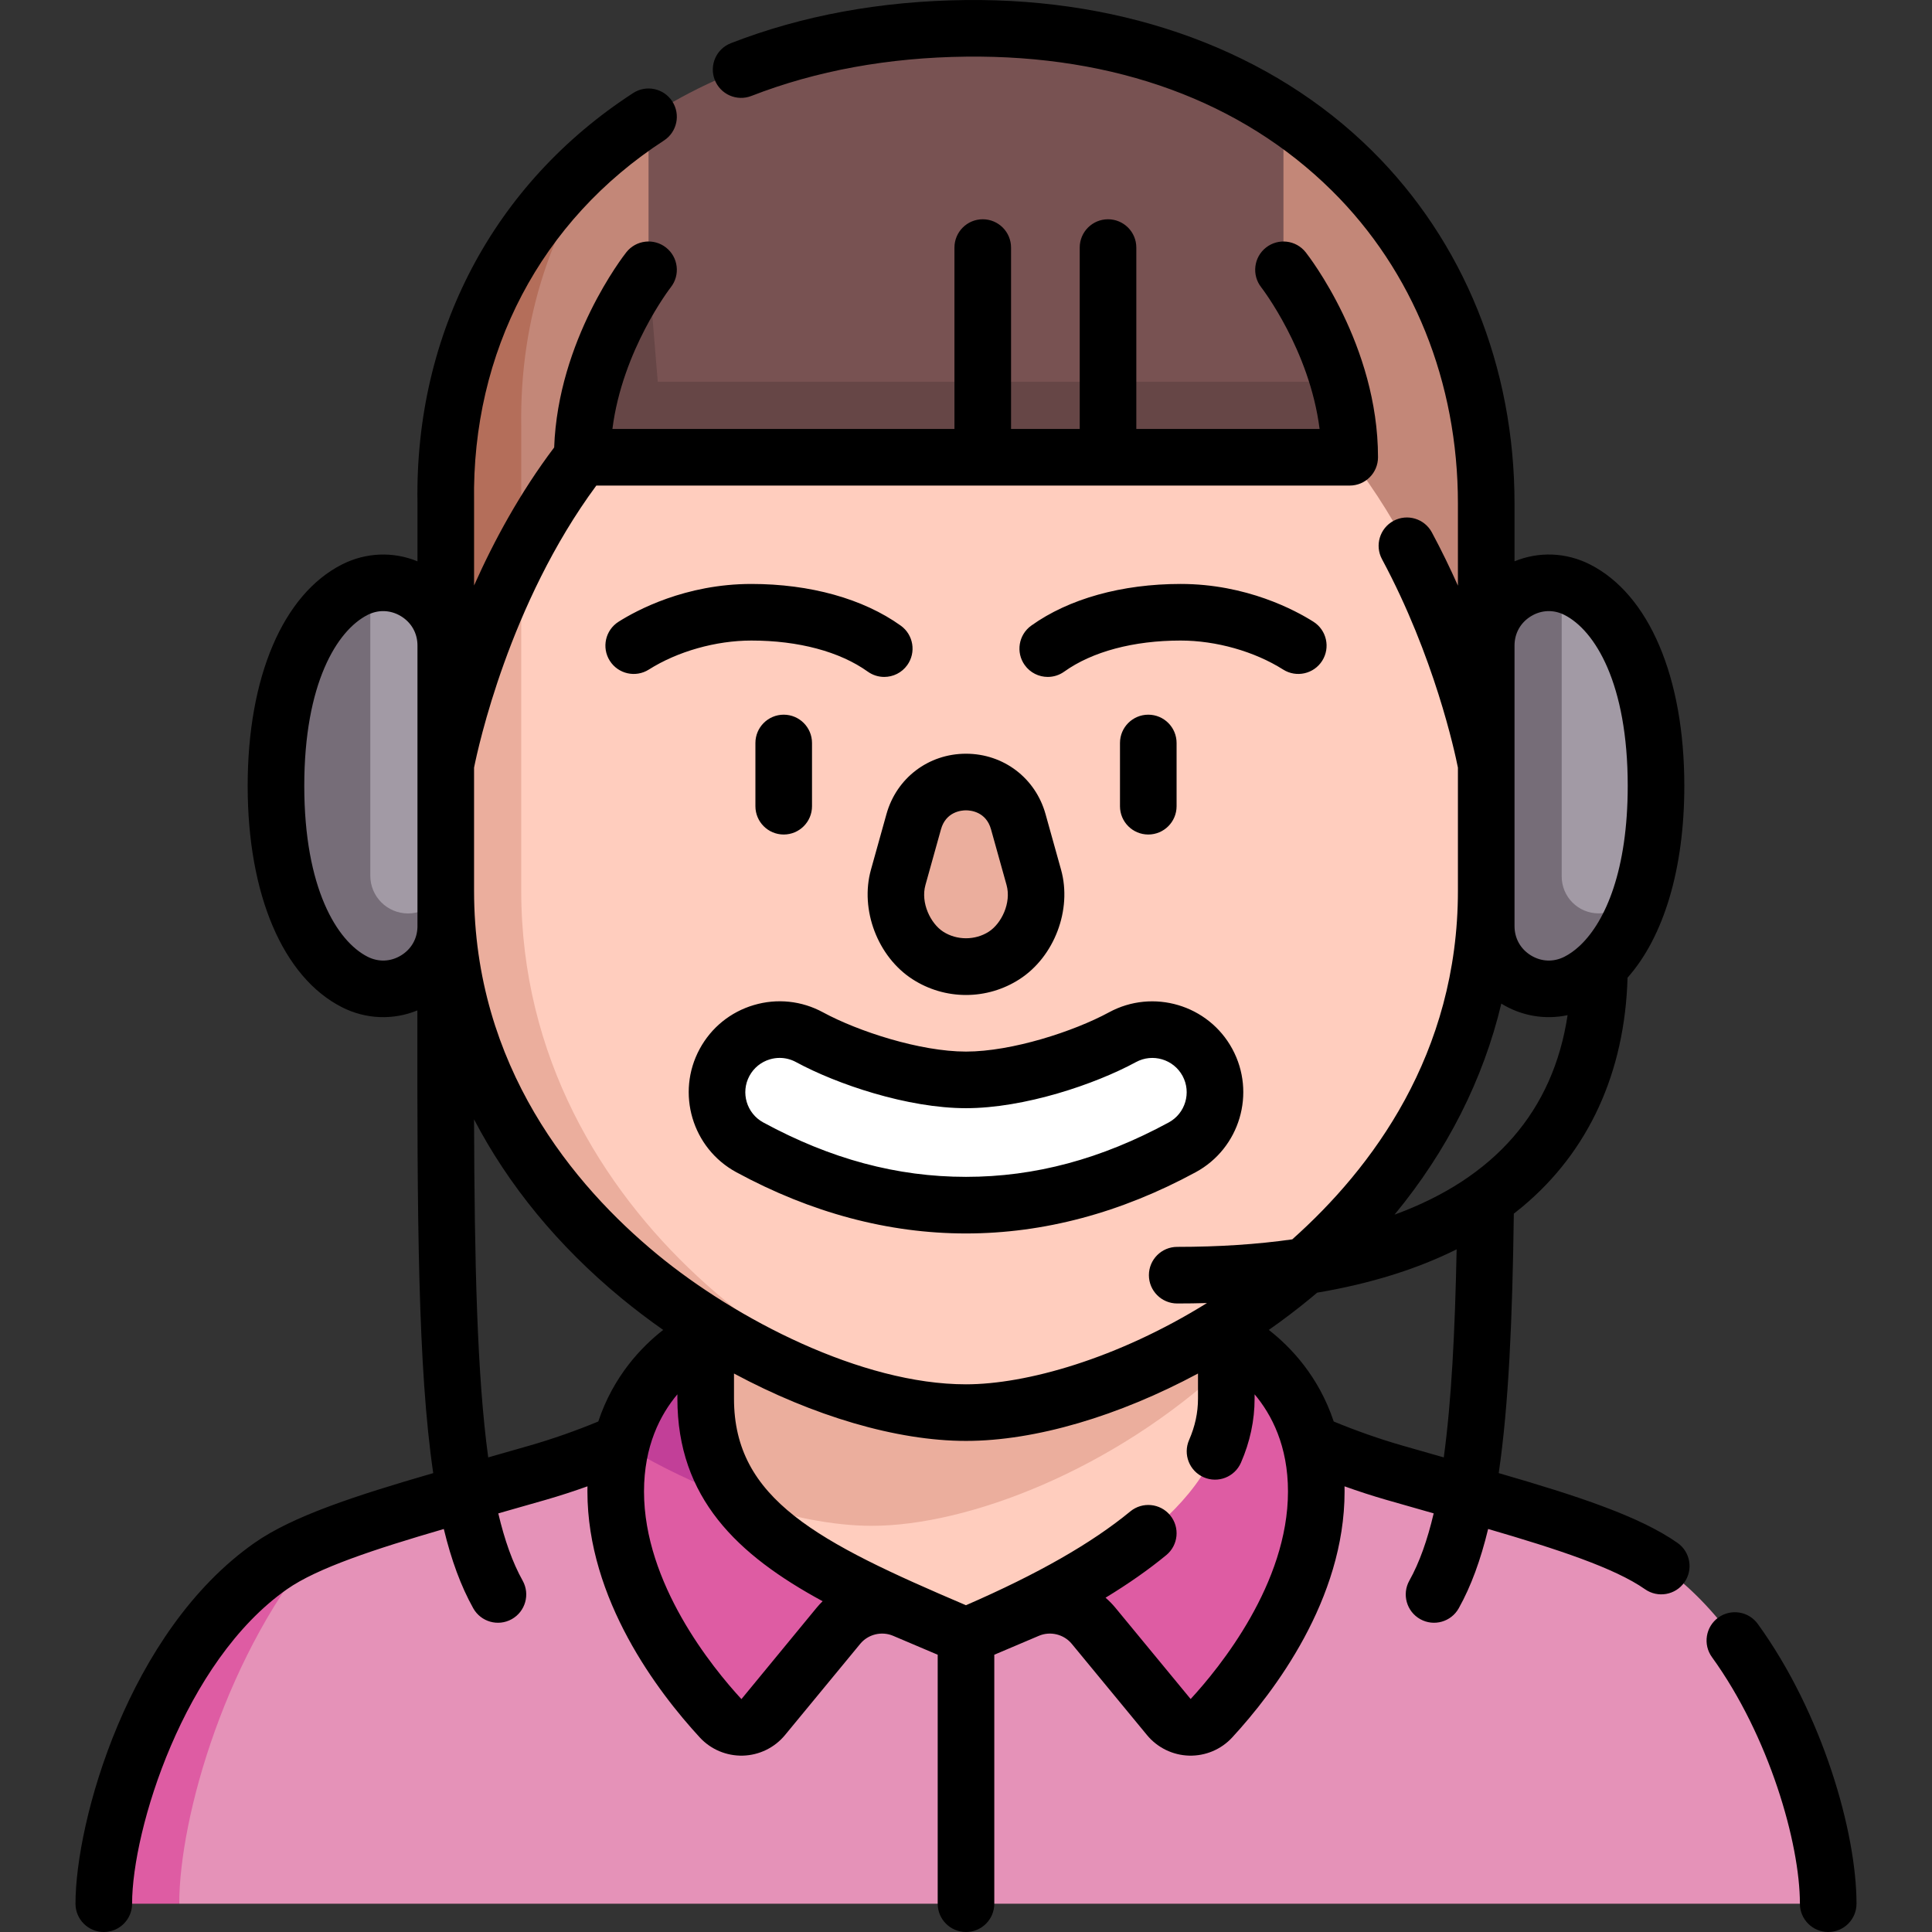 <svg id="Capa_1" enable-background="new 0 0 512.011 512.011" height="512" viewBox="0 0 512.011 512.011" width="512" xmlns="http://www.w3.org/2000/svg"><rect x="0" y="0" width="512.011" height="512.011" fill="#333333" stroke="none"/><g><g><path d="m440.263 415.03c-12.877-9.026-39.944-15.853-70.819-24.762-25.929-7.482-44.454-19.606-44.454-19.606h-137.969s-18.525 12.124-44.454 19.606c-22.242 6.418-42.505 11.755-56.913 17.613-39.009 44.832-38.149 42.503-38.149 96.631h437c.001-21.843-14.396-68.561-44.242-89.482z" fill="#e592b8"/><path d="m71.748 415.03c-29.847 20.921-44.243 67.639-44.243 89.481h20c0-22.804 12.474-67.122 38.149-96.631-5.593 2.274-10.305 4.626-13.906 7.15z" fill="#de5ca3"/><path d="m329.846 357.043-165.16 25.545c-.947 3.781-1.511 7.995-1.511 12.686 0 26.385 18.081 49.553 27.802 60.101 3.075 3.337 8.395 3.166 11.281-.334l19.926-24.166c4.226-5.125 11.32-6.861 17.435-4.265l16.387 6.957 16.387-6.957c6.115-2.596 13.209-.861 17.435 4.265l19.926 24.166c2.886 3.501 8.206 3.671 11.281.334 9.72-10.549 27.802-33.717 27.802-60.101 0-21.75-12.019-33.336-18.991-38.231z" fill="#de5ca3"/><path d="m329.846 357.043c-2.846-1.998-4.856-2.888-4.856-2.888h-137.969s-17.097 7.527-22.336 28.433c23.475 14.274 48.172 21.777 66.341 21.777 27.004 0 68.424-16.563 98.82-47.322z" fill="#c23f98"/><path d="m195.74 397.442c11.746 15.514 34.214 25.066 60.266 36.126 38.364-16.287 68.984-36.608 68.984-62.906 0-2.772 0-5.789 0-8.907z" fill="#ffcdbe"/><path d="m187.021 323.993v46.669c0 10.789 3.167 19.447 8.719 26.779 12.901 4.571 25.117 6.924 35.287 6.924 25.59 0 64.13-14.875 93.963-42.61 0-17.226 0-37.6 0-37.6z" fill="#ebae9d"/><path d="m393.875 236.051c0-7.046 10-17.862 10-17.862s-10-12.049-10-15.472c0-31.638-15.493-90.853-15.493-90.853h-240.246c0 14.058-10 107.043-10 124.188 0 88.057 95.161 138.315 127.869 138.315 47.046-.002 137.87-50.26 137.87-138.316z" fill="#ffcdbe"/><path d="m138.136 236.051c0-17.145 0-110.13 0-124.188 0 0-20 59.215-20 90.853 0 6.21-10 19.13-10 19.13s10 8.483 10 14.204c0 88.057 90.824 138.315 137.869 138.315-32.707 0-117.869-50.258-117.869-138.314z" fill="#ebae9d"/><path d="m256.006 319.387c-23.294 0-42.627-7.361-57.309-15.33-8.057-4.374-11.044-14.451-6.67-22.508 4.373-8.058 14.45-11.044 22.508-6.67 9.766 5.301 27.39 11.309 41.471 11.309 14.082 0 31.706-6.008 41.47-11.309 8.057-4.373 18.134-1.388 22.508 6.67 4.374 8.057 1.388 18.134-6.67 22.508-14.68 7.97-34.013 15.33-57.308 15.33z" fill="#fff"/><path d="m256.006 256.188c3.519 0 7.039-.994 10.118-2.982 6.16-3.976 10.048-12.817 7.852-20.688l-4.114-14.748c-3.913-14.026-23.799-14.026-27.712 0l-4.114 14.748c-2.196 7.872 1.693 16.712 7.852 20.688 3.079 1.988 6.598 2.982 10.118 2.982" fill="#ebae9d"/><path d="m171.874 30.952c-3.202 2.078-6.276 4.279-9.221 6.595-16.214 20.748-34.964 46.706-34.517 75.461 0 5.95 10 19.771 10 33.55 4.458-8.529 9.804-17.206 16.181-25.376 0-27.459 27.557-49.684 27.557-49.684z" fill="#c38778"/><path d="m162.653 37.547c-28.843 22.687-45.123 56.505-44.517 95.461v38.07c0 5.242-10 14.881-10 14.881l10 16.757s4.879-27.23 20-56.158c0-13.78 0-27.6 0-33.55-.447-28.755 8.304-54.714 24.517-75.461z" fill="#b46e5a"/><path d="m340.137 30.485-10 41.013s27.557 22.225 27.557 49.684c28.006 35.882 36.181 81.535 36.181 81.535l10-18.779s-10-8.15-10-12.859c0-10.857 0-23.794 0-37.647 0-42.809-19.579-80.252-53.738-102.947z" fill="#c38778"/><path d="m354.76 101.182c-4.995-17.484-14.623-29.684-14.623-29.684v-41.013c-22.295-14.813-50.797-23.346-84.131-22.974-33.179.37-61.743 8.914-84.132 23.44v40.546l-7.557 39.684z" fill="#785252"/><path d="m174.318 101.182-2.443-29.684s-17.557 22.225-17.557 49.684h203.376c0-7.119-1.185-13.881-2.933-20z" fill="#664646"/><path d="m98.137 154.818-10 77.259c0 5.523 14.477 20 20 20s10-14.477 10-20v-60.999c0-10.869-10.07-18.377-20-16.26z" fill="#a29aa5"/><path d="m108.137 242.077c-5.523 0-10-4.477-10-10v-77.259c-1.38.294-2.758.771-4.106 1.454-11.042 5.598-20.894 22.365-20.894 51.986s9.852 46.388 20.894 51.986 24.106-2.426 24.106-14.806v-13.362c0 5.524-4.478 10.001-10 10.001z" fill="#766d78"/><path d="m417.98 156.272c-1.348-.683-2.725-1.16-4.106-1.454l-10 77.463c0 5.401 14.378 19.779 19.779 19.779 3.127 0 7.814-11.891 11.207-14.834 2.5-7.757 4.014-17.373 4.014-28.967.001-29.622-9.851-46.389-20.894-51.987z" fill="#a29aa5"/><path d="m413.875 232.281v-77.463c-9.931-2.117-20 5.391-20 16.26v74.361c0 12.38 13.063 20.404 24.106 14.806 6.72-3.407 12.995-10.959 16.881-23.019-3.393 2.943-8.08 4.834-11.207 4.834-5.402 0-9.78-4.378-9.78-9.779z" fill="#766d78"/></g><g><g><path d="m484.506 512.011c-4.142 0-7.5-3.358-7.5-7.5 0-16.064-8.171-44.427-23.314-65.348-2.429-3.355-1.677-8.044 1.678-10.473 3.356-2.429 8.045-1.676 10.473 1.678 17.176 23.729 26.163 55.26 26.163 74.143 0 4.142-3.358 7.5-7.5 7.5zm-228.5 0c-4.142 0-7.5-3.358-7.5-7.5v-65.98l-11.818-5.017c-3.035-1.288-6.619-.412-8.717 2.132l-19.926 24.167c-2.761 3.349-6.833 5.338-11.172 5.458-4.328.105-8.483-1.636-11.411-4.813-11.124-12.07-29.786-36.591-29.786-65.183 0-.463.005-.92.014-1.375-3.69 1.323-7.379 2.518-11.042 3.575-4.278 1.234-8.484 2.429-12.588 3.595-.001 0-.002.001-.004.001 1.681 7.142 3.795 13.067 6.455 17.824 2.021 3.616.729 8.185-2.886 10.207s-8.185.729-10.207-2.886c-3.264-5.838-5.813-12.78-7.801-21.008-18.342 5.346-33.532 10.336-41.563 15.965-27.331 19.157-41.047 63.755-41.047 83.339 0 4.142-3.358 7.5-7.5 7.5s-7.5-3.358-7.5-7.5c0-21.749 13.915-72.125 47.438-95.623 10.091-7.073 26.56-12.459 47.367-18.489-4.086-27.929-4.248-67.356-4.199-122.627-6.415 2.628-13.639 2.373-19.972-.838-15.656-7.937-25.003-29.871-25.003-58.675s9.347-50.739 25.003-58.675c6.341-3.214 13.576-3.467 19.997-.828v-15.69c-.681-44.891 20.148-84.4 57.153-108.409 3.476-2.255 8.119-1.265 10.374 2.209 2.255 3.475 1.266 8.119-2.209 10.374-32.595 21.148-50.935 56.013-50.318 95.652 0 .039.001.078.001.117v22.15c5.274-11.858 12.216-24.636 21.228-36.583 1.02-28.486 18.364-50.765 19.124-51.727 2.567-3.251 7.284-3.804 10.534-1.236 3.247 2.564 3.803 7.272 1.246 10.522-.143.182-12.821 16.596-15.469 37.547h90.644v-48.074c0-4.142 3.358-7.5 7.5-7.5s7.5 3.358 7.5 7.5v48.072h18.199v-48.072c0-4.142 3.358-7.5 7.5-7.5s7.5 3.358 7.5 7.5v48.072h48.57c-2.648-20.951-15.327-37.365-15.47-37.547-2.551-3.256-1.988-7.969 1.262-10.526 3.251-2.557 7.954-2.006 10.518 1.24.783.991 19.171 24.61 19.171 54.333 0 4.142-3.358 7.5-7.5 7.5h-199.657c-23.097 31.252-31.349 69.48-32.402 74.752v32.617c0 46.572 26.409 78.124 48.564 96.392 20.779 17.134 54.133 34.423 81.805 34.423 15.889 0 40.09-6.759 63.859-21.538-2.585.075-5.216.113-7.885.113-4.142 0-7.5-3.358-7.5-7.5s3.358-7.5 7.5-7.5c11.005 0 21.178-.668 30.494-1.993 21.029-18.724 43.901-49.057 43.901-92.397v-32.619c-.836-4.195-6.249-29.423-20.121-55.242-1.96-3.649-.591-8.196 3.057-10.157 3.65-1.959 8.197-.591 10.157 3.057 2.568 4.781 4.862 9.521 6.907 14.122v-21.781c0-32.162-11.866-61.608-33.411-82.915-23.933-23.667-57.415-35.947-96.875-35.505-20.643.23-39.806 3.735-56.957 10.417-3.861 1.504-8.207-.407-9.711-4.266s.406-8.208 4.266-9.711c18.84-7.34 39.779-11.189 62.235-11.439 42.878-.478 81.126 13.669 107.589 39.839 24.417 24.146 37.864 57.38 37.864 93.58v15.324c6.422-2.639 13.656-2.387 19.997.828 15.656 7.937 25.003 29.871 25.003 58.675 0 22.03-5.467 40.042-15.044 50.846-.721 25.134-10.323 46.08-27.878 60.717-.741.618-1.494 1.223-2.262 1.818-.374 27.941-1.349 50.636-4.004 68.755 20.816 6.032 37.287 11.418 47.381 18.494 3.392 2.377 4.214 7.055 1.837 10.446-2.378 3.393-7.055 4.214-10.446 1.837-8.033-5.631-23.228-10.622-41.578-15.97-1.98 8.203-4.522 15.176-7.786 21.013-2.021 3.615-6.591 4.908-10.207 2.886s-4.908-6.591-2.886-10.207c2.663-4.763 4.774-10.71 6.448-17.826-4.104-1.166-8.308-2.36-12.585-3.594-3.663-1.057-7.352-2.252-11.042-3.575.009.455.014.913.014 1.375 0 28.592-18.662 53.112-29.787 65.184-2.927 3.177-7.084 4.924-11.411 4.813-4.338-.12-8.411-2.109-11.172-5.458l-19.926-24.166c-2.097-2.544-5.683-3.422-8.718-2.132l-11.818 5.017v65.98c.001 4.143-3.357 7.501-7.499 7.501zm-76.485-142.494c-4.552 5.41-8.847 13.708-8.847 25.757 0 24.372 18.055 46.595 25.817 55.019l19.905-24.189c.51-.618 1.049-1.204 1.614-1.755-22.619-12.26-38.49-27.361-38.49-53.686v-1.146zm113.468 53.902c.94.811 1.82 1.707 2.626 2.685l19.926 24.166c7.741-8.4 25.796-30.623 25.796-54.995 0-12.049-4.294-20.347-8.847-25.757v1.145c0 5.756-1.215 11.463-3.612 16.963-1.655 3.797-6.073 5.536-9.872 3.879-3.797-1.654-5.534-6.074-3.879-9.872 1.59-3.649 2.363-7.237 2.363-10.971v-6.656c-20.954 11.24-43.057 17.859-61.484 17.859s-40.53-6.62-61.484-17.859v6.656c0 26.665 22.167 37.986 61.471 54.749 19.025-8.269 33.294-16.416 43.558-24.863 3.2-2.631 7.926-2.172 10.557 1.025 2.632 3.198 2.173 7.925-1.025 10.557-4.659 3.834-10.005 7.586-16.094 11.289zm-167.358-126.771c.124 38.21.792 67.817 3.754 89.587 3.632-1.032 7.34-2.087 11.104-3.173 5.978-1.725 12.04-3.854 18.063-6.34 4-12.001 11.402-19.75 17.203-24.27-3.808-2.669-7.518-5.486-11.097-8.437-16.766-13.824-29.906-29.875-39.027-47.367zm227.829 80.074c6.022 2.486 12.085 4.615 18.063 6.34 3.763 1.086 7.47 2.141 11.102 3.173 2.038-14.933 2.971-33.351 3.407-55.141-10.594 5.281-22.935 9.115-36.957 11.483-.57.482-1.144.961-1.722 1.438-3.579 2.951-7.289 5.768-11.097 8.437 5.802 4.521 13.205 12.269 17.204 24.27zm44.41-110.743c-4.78 20.093-14.371 39.051-28.298 55.925 26.503-9.675 42.038-27.47 45.866-52.868-5.954 1.271-12.204.235-17.568-3.057zm3.505-29.928v9.388c0 3.235 1.581 6.061 4.337 7.754 2.755 1.692 5.99 1.825 8.876.362 1.32-.669 2.654-1.601 3.963-2.809.116-.117.235-.229.358-.338 6.599-6.368 12.465-19.839 12.465-42.15 0-27.123-8.671-41.183-16.786-45.296-2.885-1.462-6.121-1.331-8.877.362s-4.337 4.519-4.337 7.754v64.973zm-299.822-74.098c-1.397 0-2.801.335-4.13 1.009-8.115 4.114-16.786 18.173-16.786 45.296s8.671 41.183 16.786 45.296c2.885 1.462 6.121 1.332 8.877-.362 2.681-1.646 4.25-4.365 4.334-7.489.002-3.172.003-6.39.003-9.653v-64.973c0-3.235-1.581-6.061-4.337-7.754-1.487-.911-3.112-1.37-4.747-1.37zm154.453 164.934c-20.55 0-41.036-5.463-60.886-16.238-11.679-6.34-16.023-21-9.684-32.678 3.07-5.657 8.16-9.781 14.332-11.61 6.171-1.83 12.687-1.145 18.345 1.926 9.289 5.042 25.726 10.4 37.893 10.4 12.168 0 28.604-5.358 37.892-10.4 11.678-6.34 26.337-1.995 32.678 9.683 6.34 11.678 1.996 26.337-9.682 32.678-19.852 10.776-40.337 16.239-60.888 16.239zm-49.378-46.523c-.869 0-1.742.125-2.598.379-2.33.69-4.251 2.247-5.411 4.383-2.394 4.41-.753 9.945 3.656 12.339 17.878 9.704 35.453 14.421 53.73 14.421 18.278 0 35.854-4.717 53.731-14.421 4.41-2.394 6.05-7.929 3.656-12.339-2.395-4.409-7.93-6.05-12.339-3.656-10.839 5.884-29.56 12.217-45.048 12.217-15.487 0-34.208-6.333-45.048-12.217-1.352-.733-2.834-1.106-4.329-1.106zm49.378-16.676c-5.043 0-9.948-1.446-14.186-4.181-9.228-5.957-13.96-18.426-11.009-29.005l4.115-14.748c2.67-9.572 11.142-16.004 21.08-16.004s18.41 6.432 21.08 16.004l4.115 14.748c2.951 10.579-1.782 23.048-11.009 29.005-4.238 2.735-9.143 4.181-14.186 4.181zm0-48.937c-1.226 0-5.329.363-6.632 5.035l-4.115 14.748c-1.321 4.734 1.362 10.219 4.696 12.372 3.613 2.333 8.487 2.333 12.101 0 3.334-2.152 6.017-7.637 4.696-12.372l-4.115-14.747c-1.303-4.674-5.405-5.036-6.631-5.036zm48.309 6.411c-4.142 0-7.5-3.358-7.5-7.5v-16.757c0-4.142 3.358-7.5 7.5-7.5s7.5 3.358 7.5 7.5v16.757c0 4.142-3.358 7.5-7.5 7.5zm-96.618 0c-4.142 0-7.5-3.358-7.5-7.5v-16.757c0-4.142 3.358-7.5 7.5-7.5s7.5 3.358 7.5 7.5v16.757c0 4.142-3.358 7.5-7.5 7.5zm69.978-41.765c-2.337 0-4.64-1.089-6.104-3.134-2.411-3.368-1.636-8.053 1.732-10.464 9.945-7.12 24.002-11.042 39.582-11.042 17.482 0 30.435 7.001 35.193 10.011 3.5 2.215 4.542 6.848 2.328 10.348-2.215 3.5-6.846 4.543-10.348 2.328-7.607-4.813-17.765-7.687-27.172-7.687-12.474 0-23.43 2.926-30.85 8.238-1.324.947-2.85 1.402-4.361 1.402zm-43.339 0c-1.512 0-3.037-.455-4.36-1.402-7.419-5.312-18.375-8.238-30.85-8.238-9.407 0-19.565 2.874-27.172 7.687-3.502 2.216-8.133 1.172-10.348-2.328s-1.172-8.133 2.328-10.348c4.758-3.01 17.71-10.011 35.193-10.011 15.58 0 29.637 3.921 39.582 11.042 3.368 2.411 4.143 7.096 1.732 10.464-1.465 2.045-3.768 3.134-6.105 3.134z"/></g></g></g></svg>